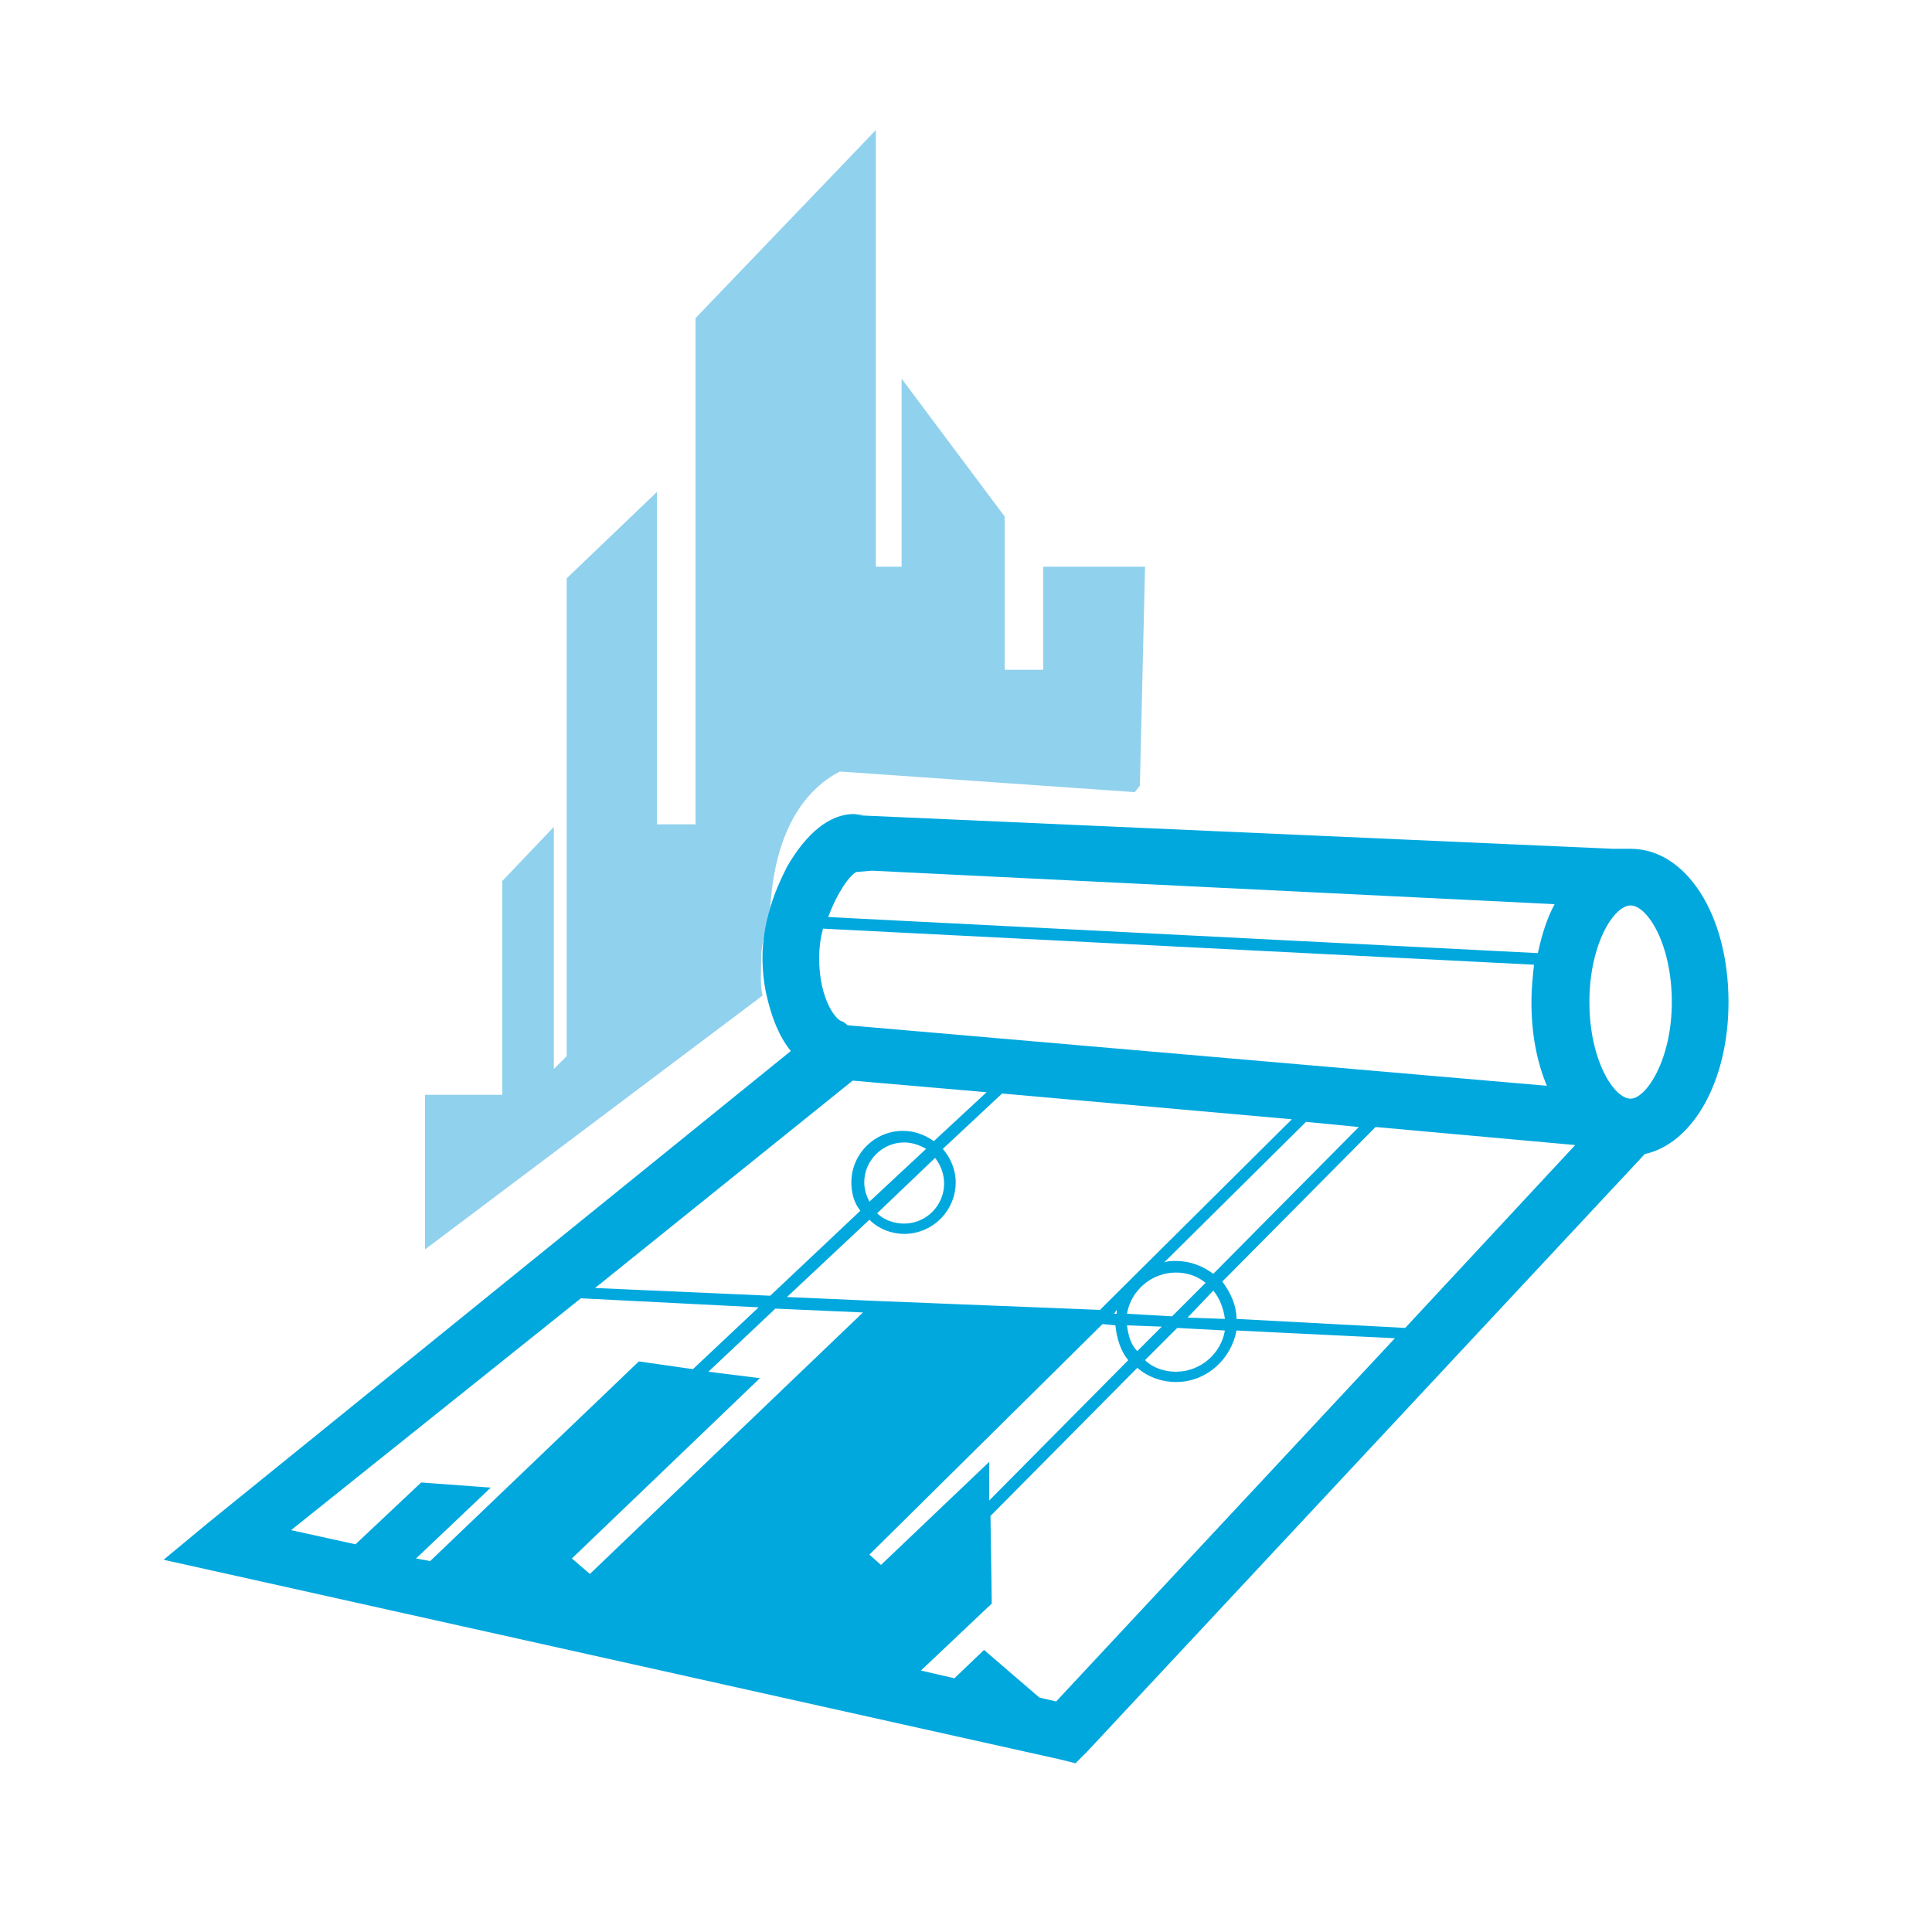 <?xml version="1.0" encoding="utf-8"?>
<!-- Generator: Adobe Illustrator 18.1.0, SVG Export Plug-In . SVG Version: 6.00 Build 0)  -->
<svg version="1.1" id="Layer_1" xmlns="http://www.w3.org/2000/svg" xmlns:xlink="http://www.w3.org/1999/xlink" x="0px" y="0px"
	 viewBox="0 0 150 150" enable-background="new 0 0 150 150" xml:space="preserve">
<g>
	<path fill="#90D1ED" d="M59.8,70.6c0.2-3.9,1.4-8.6,5.4-10.7l22.9,1.6l0.4-0.5l0.4-17H81v8h-3V40.1l-8-10.7V44h-2V10.1L54,24.7V64
		h-3V38.2l-7,6.7V82l-1,1V64.2l-4,4.2V85h-6v12l26.2-19.7c-0.2-0.9-0.1-1.9-0.1-2.9C59.1,73.2,59.5,71.9,59.8,70.6z"/>
	<path fill="#00A8DE" d="M134.2,77.8c0-6.8-3.3-11.9-7.6-11.9c-0.2,0-0.4,0-0.6,0l-0.8,0l-58.6-2.6l0.5,0l0,0l-0.8-0.1
		c-1.9,0-3.7,1.5-5.2,4.1c-0.5,1-1,2.1-1.3,3.2c-0.4,1.3-0.6,2.6-0.6,3.8c0,1,0.1,2,0.3,2.9c0.4,1.8,1,3.3,1.9,4.4l-45.2,36.6
		l-3.5,2.9l4.5,1l65.1,14.5l1.2,0.3l0.9-0.9l43.3-46.4C131.4,88.8,134.2,84,134.2,77.8z M32.7,115.1l-5.1,4.8l-5-1.1l22.5-18
		l13.8,0.7l-5.1,4.8l-4.2-0.6l-16.2,15.5l-1.1-0.2l5.8-5.5L32.7,115.1z M64.8,129.2L64.8,129.2L64.8,129.2z M66.7,120.1l4.1-3.9
		L66.7,120.1L66.7,120.1z M55,106.5l5.2-4.9l6.8,0.3l-21.2,20.3l-1.4-1.2L59,107L55,106.5z M67.1,91.8c0-1.7,1.4-3.1,3.1-3.1
		c0.6,0,1.2,0.2,1.7,0.5l-4.4,4.1C67.3,92.9,67.1,92.4,67.1,91.8z M91,102.2l-3.5-0.2c0.3-1.8,1.9-3.2,3.8-3.2
		c0.9,0,1.7,0.3,2.3,0.8L91,102.2z M86.7,101.7c0,0.1,0,0.2,0,0.3l-0.2,0L86.7,101.7z M91.3,97.9c-0.3,0-0.6,0-0.9,0.1l11-10.9
		l4.1,0.4L94.2,98.9C93.4,98.3,92.4,97.9,91.3,97.9z M85.4,101.7L67.9,101l0,0l-6.8-0.3l6.4-6c0.7,0.7,1.7,1.1,2.7,1.1
		c2.2,0,4-1.8,4-4c0-1-0.4-1.9-1-2.6l4.6-4.3l22.5,2L85.4,101.7z M72.6,89.9c0.4,0.5,0.7,1.2,0.7,2c0,1.7-1.4,3.1-3.1,3.1
		c-0.8,0-1.6-0.3-2.1-0.8L72.6,89.9z M76.8,113.5l-8.4,8l-0.9-0.8l18.1-17.9l1,0.1c0.1,1,0.4,2,1,2.7l-10.8,10.9L76.8,113.5z
		 M87.5,102.9l2.7,0.1l-1.9,1.9C87.8,104.4,87.6,103.7,87.5,102.9z M94.2,100.2c0.5,0.6,0.8,1.4,0.9,2.2l-2.9-0.1L94.2,100.2z
		 M107.6,86.1L107.6,86.1L107.6,86.1z M65.8,79.6c-0.2-0.2-0.4-0.3-0.4-0.3c0,0,0,0,0,0c-0.4,0-1.8-1.6-1.8-4.9
		c0-0.8,0.1-1.6,0.3-2.3l55.2,2.8c-0.1,0.9-0.2,1.9-0.2,2.9c0,2.4,0.4,4.6,1.2,6.5L65.8,79.6z M119.4,74l-55.1-2.8
		c0.7-1.9,1.7-3.3,2.2-3.5l1.2-0.1l53,2.6C120.1,71.3,119.7,72.6,119.4,74z M66.4,67.7c0,0-0.1,0-0.1,0L66.4,67.7z M66.2,83.9
		l10.4,0.9l-4.1,3.8c-0.7-0.5-1.5-0.8-2.4-0.8c-2.2,0-4,1.8-4,4c0,0.8,0.2,1.6,0.7,2.2l-7,6.6L46.2,100L66.2,83.9z M91.4,103.1
		l3.7,0.2c-0.3,1.8-1.9,3.2-3.8,3.2c-0.9,0-1.8-0.3-2.4-0.9L91.4,103.1z M96,102.4c0-1.1-0.5-2.1-1.1-2.9l11.9-12l15.5,1.4
		l-13.2,14.2L96,102.4z M126.6,85.3c-1.3,0-3.2-3-3.2-7.5c0-4.5,1.9-7.5,3.2-7.5c1.3,0,3.2,3,3.2,7.5
		C129.8,82.3,127.8,85.3,126.6,85.3z M41,100.2L41,100.2L41,100.2z M57.3,130.1L57.3,130.1L57.3,130.1z M82,132.1l-1.3-0.3l-4.3-3.7
		l-2.3,2.2l-2.6-0.6l5.5-5.2l-0.1-6.8l11.4-11.5c0.8,0.7,1.9,1.1,3,1.1c2.4,0,4.3-1.8,4.7-4l12.3,0.6L82,132.1z"/>
</g>
</svg>
